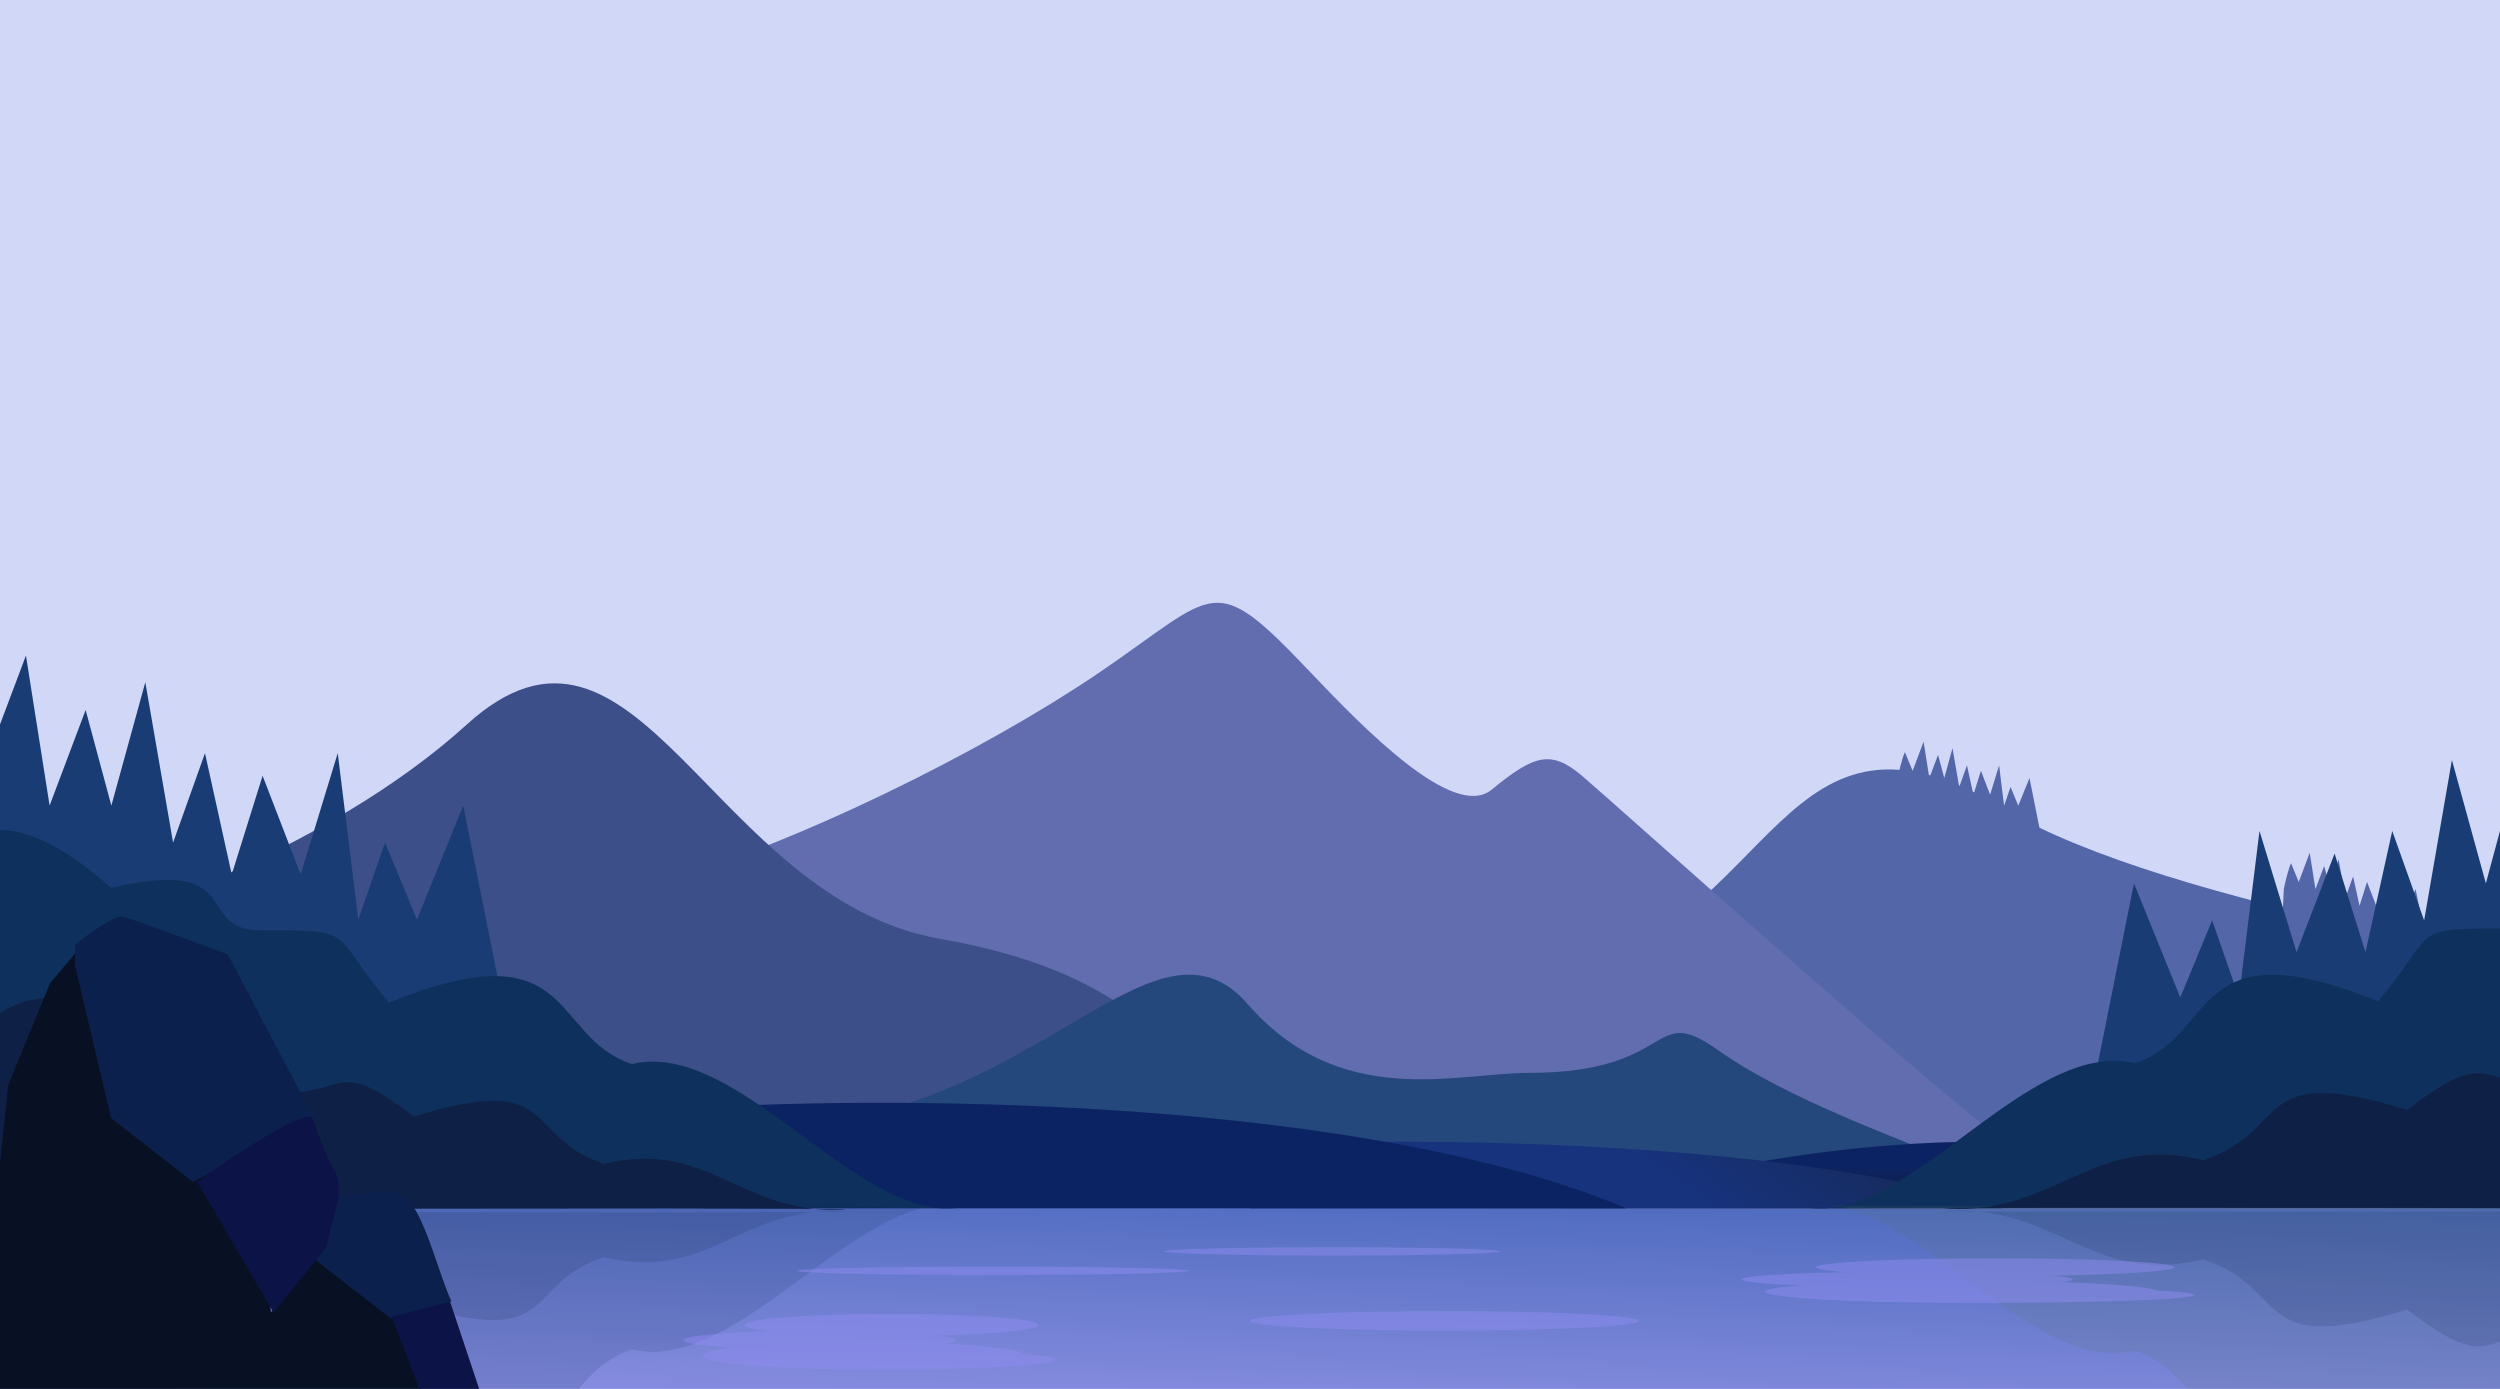<?xml version="1.0"?>
<svg width="900" height="500" viewBox="0 0 900 500" fill="none" xmlns="http://www.w3.org/2000/svg">
	<g clip-path="url(#clip0_35_94)">
		<rect width="900" height="500" fill="#D1D7F7" />
		<path d="M910 430H-10V501.5H910V430Z" fill="url(#paint0_linear_35_94)" />
		<path d="M721.993 291.425C779.366 325.919 929.159 349.625 981.493 357.292V435.292H561.493V396.292C586.993 375.292 502.269 365.665 561.493 351.425C640.493 332.43 640.493 242.425 721.993 291.425Z" fill="#5366A7" />
		<path d="M824.767 310.767C823.631 313.218 822.453 318.659 822.166 320.094L821 345.027L875 347L869.618 320.094L865.581 330.049L862.801 323.323L860.468 330.049L858.674 315.52L855.445 326.103L852.126 317.493L849.435 326.103L847.103 315.52L844.322 323.323L841.9 309.332L838.94 320.094L836.698 311.753L833.558 320.094L831.495 307L827.548 317.493L824.767 310.767Z" fill="#5366A7" />
		<path d="M685.767 270.767C684.631 273.218 683.453 278.659 683.166 280.094L682 305.027L736 307L730.618 280.094L726.581 290.049L723.801 283.323L721.468 290.049L719.674 275.52L716.445 286.103L713.126 277.493L710.435 286.103L708.103 275.52L705.322 283.323L702.9 269.332L699.94 280.094L697.698 271.753L694.558 280.094L692.495 267L688.548 277.493L685.767 270.767Z" fill="#5366A7" />
		<path d="M395.5 242.273C355 269.773 285.833 304.688 231 319.854V408.854L668 414.354H726C697.5 393.854 580.5 288.547 569.5 279.273C558.5 270 552.5 271.5 537 284.273C523.358 295.516 491 262.273 472 242.273C436.169 204.557 438.835 212.849 395.5 242.273Z" fill="#616DAF" />
		<path d="M168 260.867C118.45 305.883 34.333 337.701 -18 345.367V423.367H402L440.5 392C415 371 398.5 348.495 338.5 337.995C256.001 323.558 229.5 204.995 168 260.867Z" fill="#3D4F89" />
		<path d="M448.5 360.731C417 326.231 378 392.5 298 404L344 412.231L718.5 425.231C699.833 414.897 648.983 399.677 618 377.731C594 360.731 603.5 386.231 550.5 386.231C524 386.231 482.1 399.931 448.5 360.731Z" fill="#24477C" />
		<path d="M953.442 279.538C958.134 289.65 962.999 312.094 964.184 318.013L969 420.861L746 429L768.226 318.013L784.895 359.078L796.379 331.332L806.01 359.078L813.419 299.146L826.754 342.8L840.46 307.285L851.573 342.8L861.204 299.146L872.688 331.332L882.689 273.619L894.914 318.013L904.174 283.608L917.14 318.013L925.659 264L941.958 307.285L953.442 279.538Z" fill="#183C73" />
		<path d="M-18.442 251.538C-23.134 261.65 -27.999 284.094 -29.184 290.013L-34 392.861L189 401L166.774 290.013L150.105 331.078L138.621 303.332L128.99 331.078L121.581 271.146L108.246 314.8L94.54 279.285L83.427 314.8L73.796 271.146L62.312 303.332L52.311 245.619L40.086 290.013L30.826 255.608L17.86 290.013L9.341 236L-6.958 279.285L-18.442 251.538Z" fill="#183C73" />
		<path d="M586 429C632 415.417 741.8 396.4 813 429H586Z" fill="url(#paint1_linear_35_94)" />
		<path d="M721 435C645.038 410.077 508.683 409.344 450 412.092V435H721Z" fill="url(#paint2_linear_35_94)" />
		<path d="M585.5 435C492.3 395.538 325 394.377 253 398.73V435H585.5Z" fill="#0C2363" />
		<path d="M-29 343.07C-29 321.442 -15.5 270.296 40 319.642C89 308.144 69.737 334.88 93.5 334.88C129.5 334.88 118 334.88 140 360.932C208 333.432 197.5 373.22 227.5 383.051C262.753 374.621 302.092 430.448 336.866 434.887C343.993 434.953 346.167 435.041 342 435.155C340.301 435.201 338.589 435.107 336.866 434.887C294.734 434.498 79.499 434.874 -22 435.155L-29 343.07Z" fill="#0E305C" />
		<g opacity="0.15" filter="url(#filter0_fn_35_94)">
			<path d="M-29 525.776C-29 547.404 -15.5 598.551 40 549.204C89 560.702 69.737 533.966 93.5 533.966C129.5 533.966 118 533.966 140 507.914C208 535.414 197.5 495.626 227.5 485.795C262.753 494.225 302.092 438.398 336.866 433.959C343.993 433.893 346.167 433.805 342 433.692C340.301 433.645 338.589 433.739 336.866 433.959C294.734 434.348 79.499 433.972 -22 433.692L-29 525.776Z" fill="#0E305C" />
		</g>
		<path d="M1025.11 342.525C1025.11 320.75 1011.61 269.255 956.106 318.938C907.106 307.361 926.368 334.279 902.606 334.279C866.606 334.279 878.106 334.279 856.106 360.508C788.106 332.821 798.606 372.88 768.606 382.778C733.352 374.291 694.014 430.498 659.24 434.967C652.113 435.034 649.939 435.122 654.106 435.236C655.805 435.283 657.517 435.189 659.24 434.967C701.372 434.576 916.607 434.954 1018.11 435.236L1025.11 342.525Z" fill="#0E305C" />
		<g opacity="0.15" filter="url(#filter1_fn_35_94)">
			<path d="M1025.11 526.475C1025.11 548.25 1011.61 599.745 956.106 550.062C907.106 561.639 926.368 534.721 902.606 534.721C866.606 534.721 878.106 534.721 856.106 508.492C788.106 536.179 798.606 496.12 768.606 486.222C733.352 494.709 694.014 438.502 659.24 434.033C652.113 433.966 649.939 433.878 654.106 433.764C655.805 433.717 657.517 433.811 659.24 434.033C701.372 434.424 916.607 434.046 1018.11 433.764L1025.11 526.475Z" fill="#547066" />
		</g>
		<path d="M-18 402C-18 380 -1 343.5 47.5 366.5C88 377.5 72 388.975 95.5 392.5C125.5 397 118 378 149 402C202 385.5 187.5 409 217.5 419C251.261 410.788 263.791 432.132 293.075 435.173C303.635 435.243 307.444 435.349 302 435.5C298.848 435.588 295.885 435.464 293.075 435.173C247.774 434.872 78.234 435.23 -18 435.5V402Z" fill="#0F2046" />
		<g opacity="0.15" filter="url(#filter2_fn_35_94)">
			<path d="M-18 469.528C-18 491.528 -1 528.028 47.5 505.028C88 494.028 72 482.553 95.5 479.028C125.5 474.528 118 493.528 149 469.528C202 486.028 187.5 462.528 217.5 452.528C251.261 460.74 263.791 439.395 293.075 436.355C303.635 436.285 307.444 436.179 302 436.028C298.848 435.94 295.885 436.063 293.075 436.355C247.774 436.656 78.234 436.298 -18 436.028V469.528Z" fill="#0F2046" />
		</g>
		<path d="M1045.47 399.574C1045.47 376.165 1027.26 337.328 975.298 361.801C931.91 373.505 949.051 385.715 923.875 389.466C891.735 394.254 899.77 374.037 866.559 399.574C809.779 382.017 825.313 407.022 793.173 417.663C757.004 408.925 743.581 431.636 712.208 434.871C700.895 434.946 696.814 435.058 702.646 435.219C706.023 435.312 709.198 435.181 712.208 434.871C760.74 434.551 942.373 434.932 1045.47 435.219V399.574Z" fill="#0F2046" />
		<g opacity="0.15" filter="url(#filter3_fn_35_94)">
			<path d="M1045.47 471.426C1045.47 494.835 1027.26 533.672 975.298 509.199C931.91 497.495 949.051 485.285 923.875 481.534C891.735 476.746 899.77 496.963 866.559 471.426C809.779 488.983 825.313 463.978 793.173 453.337C757.004 462.075 743.581 439.364 712.208 436.129C700.895 436.054 696.814 435.942 702.646 435.781C706.023 435.688 709.198 435.819 712.208 436.129C760.74 436.449 942.373 436.068 1045.47 435.781V471.426Z" fill="#0F2046" />
		</g>
		<path d="M142 472.5L153.5 505L-9.5 507.5L3 390.5L18 354L31 338.5L57.5 406.5L94.5 425L97.5 472.5L113 452L142 472.5Z" fill="#081123" />
		<path d="M143 429.5C151.4 430.7 157 456.333 162.5 468.5L140.5 474.5L111.5 452L114 433C117.667 431.667 134.6 428.3 143 429.5Z" fill="#0C204E" />
		<path d="M44.5 330.062C41.3 329.262 31.5 336.395 27 340.062V347.562L40 402.5L69.5 425.5L113 402.5L82 343.562C70.833 339.395 47.7 330.862 44.5 330.062Z" fill="#0C204E" />
		<path d="M162 468.5L175.5 509L153.5 506.5L141 474L162 468.5Z" fill="#0C1346" />
		<path d="M112.5 402.5C121 427.5 122 418.5 122 431L117.5 449L98.5 472.5L71 425.5C84.167 415.667 111.113 398.421 112.5 402.5Z" fill="#0C1346" />
		<g opacity="0.5">
			<ellipse cx="357.5" cy="457.5" rx="70.5" ry="1.5" fill="#8D8CEF" />
			<ellipse cx="479.5" cy="450.5" rx="60.5" ry="1.5" fill="#8D8CEF" />
			<ellipse cx="520" cy="475.5" rx="70" ry="3.5" fill="#8D8CEF" />
			<ellipse cx="718.231" cy="456.2" rx="64.47" ry="3.2" fill="#8D8CEF" />
			<ellipse cx="686.604" cy="460.6" rx="59.605" ry="2.8" fill="#8D8CEF" />
			<ellipse cx="706.067" cy="465" rx="70.552" ry="4" fill="#8D8CEF" />
			<ellipse cx="717.623" cy="466.2" rx="72.377" ry="2.8" fill="#8D8CEF" />
			<ellipse cx="321" cy="477" rx="53" ry="4" fill="#8D8CEF" />
			<ellipse cx="295" cy="482.5" rx="49" ry="3.5" fill="#8D8CEF" />
			<ellipse cx="311" cy="488" rx="58" ry="5" fill="#8D8CEF" />
			<ellipse cx="320.5" cy="489.5" rx="59.5" ry="3.5" fill="#8D8CEF" />
		</g>
	</g>
	<defs>
		<filter id="filter0_fn_35_94" x="-34" y="428.68" width="383.106" height="146.32" filterUnits="userSpaceOnUse" color-interpolation-filters="sRGB">
			<feFlood flood-opacity="0" result="BackgroundImageFix" />
			<feBlend mode="normal" in="SourceGraphic" in2="BackgroundImageFix" result="shape" />
			<feGaussianBlur stdDeviation="2.5" result="effect1_foregroundBlur_35_94" />
			<feTurbulence type="fractalNoise" baseFrequency="0.2 0.2" stitchTiles="stitch" numOctaves="3" result="noise" seed="6606" />
			<feComponentTransfer in="noise" result="coloredNoise1">
				<feFuncR type="linear" slope="2" intercept="-0.5" />
				<feFuncG type="linear" slope="2" intercept="-0.5" />
				<feFuncB type="linear" slope="2" intercept="-0.5" />
				<feFuncA type="discrete" tableValues="1 1 1 1 1 1 1 1 1 1 1 1 1 1 1 1 1 1 1 1 1 1 1 1 1 1 1 1 1 1 1 1 1 1 1 1 1 1 1 1 1 1 1 1 1 1 1 1 1 1 1 0 0 0 0 0 0 0 0 0 0 0 0 0 0 0 0 0 0 0 0 0 0 0 0 0 0 0 0 0 0 0 0 0 0 0 0 0 0 0 0 0 0 0 0 0 0 0 0 0 " />
			</feComponentTransfer>
			<feComposite operator="in" in2="effect1_foregroundBlur_35_94" in="coloredNoise1" result="noise1Clipped" />
			<feComponentTransfer in="noise1Clipped" result="color1">
				<feFuncA type="table" tableValues="0 0.15" />
			</feComponentTransfer>
			<feMerge result="effect2_noise_35_94">
				<feMergeNode in="effect1_foregroundBlur_35_94" />
				<feMergeNode in="color1" />
			</feMerge>
		</filter>
		<filter id="filter1_fn_35_94" x="647" y="428.752" width="383.106" height="147.248" filterUnits="userSpaceOnUse" color-interpolation-filters="sRGB">
			<feFlood flood-opacity="0" result="BackgroundImageFix" />
			<feBlend mode="normal" in="SourceGraphic" in2="BackgroundImageFix" result="shape" />
			<feGaussianBlur stdDeviation="2.5" result="effect1_foregroundBlur_35_94" />
			<feTurbulence type="fractalNoise" baseFrequency="0.2 0.2" stitchTiles="stitch" numOctaves="3" result="noise" seed="6606" />
			<feComponentTransfer in="noise" result="coloredNoise1">
				<feFuncR type="linear" slope="2" intercept="-0.5" />
				<feFuncG type="linear" slope="2" intercept="-0.5" />
				<feFuncB type="linear" slope="2" intercept="-0.5" />
				<feFuncA type="discrete" tableValues="1 1 1 1 1 1 1 1 1 1 1 1 1 1 1 1 1 1 1 1 1 1 1 1 1 1 1 1 1 1 1 1 1 1 1 1 1 1 1 1 1 1 1 1 1 1 1 1 1 1 1 0 0 0 0 0 0 0 0 0 0 0 0 0 0 0 0 0 0 0 0 0 0 0 0 0 0 0 0 0 0 0 0 0 0 0 0 0 0 0 0 0 0 0 0 0 0 0 0 0 " />
			</feComponentTransfer>
			<feComposite operator="in" in2="effect1_foregroundBlur_35_94" in="coloredNoise1" result="noise1Clipped" />
			<feComponentTransfer in="noise1Clipped" result="color1">
				<feFuncA type="table" tableValues="0 0.15" />
			</feComponentTransfer>
			<feMerge result="effect2_noise_35_94">
				<feMergeNode in="effect1_foregroundBlur_35_94" />
				<feMergeNode in="color1" />
			</feMerge>
		</filter>
		<filter id="filter2_fn_35_94" x="-23" y="431" width="332.47" height="86.359" filterUnits="userSpaceOnUse" color-interpolation-filters="sRGB">
			<feFlood flood-opacity="0" result="BackgroundImageFix" />
			<feBlend mode="normal" in="SourceGraphic" in2="BackgroundImageFix" result="shape" />
			<feGaussianBlur stdDeviation="2.5" result="effect1_foregroundBlur_35_94" />
			<feTurbulence type="fractalNoise" baseFrequency="0.2 0.2" stitchTiles="stitch" numOctaves="3" result="noise" seed="6606" />
			<feComponentTransfer in="noise" result="coloredNoise1">
				<feFuncR type="linear" slope="2" intercept="-0.5" />
				<feFuncG type="linear" slope="2" intercept="-0.5" />
				<feFuncB type="linear" slope="2" intercept="-0.5" />
				<feFuncA type="discrete" tableValues="1 1 1 1 1 1 1 1 1 1 1 1 1 1 1 1 1 1 1 1 1 1 1 1 1 1 1 1 1 1 1 1 1 1 1 1 1 1 1 1 1 1 1 1 1 1 1 1 1 1 1 0 0 0 0 0 0 0 0 0 0 0 0 0 0 0 0 0 0 0 0 0 0 0 0 0 0 0 0 0 0 0 0 0 0 0 0 0 0 0 0 0 0 0 0 0 0 0 0 0 " />
			</feComponentTransfer>
			<feComposite operator="in" in2="effect1_foregroundBlur_35_94" in="coloredNoise1" result="noise1Clipped" />
			<feComponentTransfer in="noise1Clipped" result="color1">
				<feFuncA type="table" tableValues="0 0.15" />
			</feComponentTransfer>
			<feMerge result="effect2_noise_35_94">
				<feMergeNode in="effect1_foregroundBlur_35_94" />
				<feMergeNode in="color1" />
			</feMerge>
		</filter>
		<filter id="filter3_fn_35_94" x="695" y="430.751" width="355.47" height="91.249" filterUnits="userSpaceOnUse" color-interpolation-filters="sRGB">
			<feFlood flood-opacity="0" result="BackgroundImageFix" />
			<feBlend mode="normal" in="SourceGraphic" in2="BackgroundImageFix" result="shape" />
			<feGaussianBlur stdDeviation="2.5" result="effect1_foregroundBlur_35_94" />
			<feTurbulence type="fractalNoise" baseFrequency="0.2 0.2" stitchTiles="stitch" numOctaves="3" result="noise" seed="6606" />
			<feComponentTransfer in="noise" result="coloredNoise1">
				<feFuncR type="linear" slope="2" intercept="-0.5" />
				<feFuncG type="linear" slope="2" intercept="-0.5" />
				<feFuncB type="linear" slope="2" intercept="-0.5" />
				<feFuncA type="discrete" tableValues="1 1 1 1 1 1 1 1 1 1 1 1 1 1 1 1 1 1 1 1 1 1 1 1 1 1 1 1 1 1 1 1 1 1 1 1 1 1 1 1 1 1 1 1 1 1 1 1 1 1 1 0 0 0 0 0 0 0 0 0 0 0 0 0 0 0 0 0 0 0 0 0 0 0 0 0 0 0 0 0 0 0 0 0 0 0 0 0 0 0 0 0 0 0 0 0 0 0 0 0 " />
			</feComponentTransfer>
			<feComposite operator="in" in2="effect1_foregroundBlur_35_94" in="coloredNoise1" result="noise1Clipped" />
			<feComponentTransfer in="noise1Clipped" result="color1">
				<feFuncA type="table" tableValues="0 0.15" />
			</feComponentTransfer>
			<feMerge result="effect2_noise_35_94">
				<feMergeNode in="effect1_foregroundBlur_35_94" />
				<feMergeNode in="color1" />
			</feMerge>
		</filter>
		<linearGradient id="paint0_linear_35_94" x1="456" y1="279" x2="450" y2="513" gradientUnits="userSpaceOnUse">
			<stop offset="0.5" stop-color="#385EB1" />
			<stop offset="1" stop-color="#8B8FE2" />
		</linearGradient>
		<linearGradient id="paint1_linear_35_94" x1="700" y1="420" x2="700" y2="443.5" gradientUnits="userSpaceOnUse">
			<stop stop-color="#0C2363" />
			<stop offset="1" stop-color="#141E25" />
		</linearGradient>
		<linearGradient id="paint2_linear_35_94" x1="613.5" y1="435" x2="701.669" y2="315.874" gradientUnits="userSpaceOnUse">
			<stop stop-color="#17337E" />
			<stop offset="1" stop-color="#131D25" />
		</linearGradient>
		<clipPath id="clip0_35_94">
			<rect width="900" height="500" fill="white" />
		</clipPath>
	</defs>
</svg>
